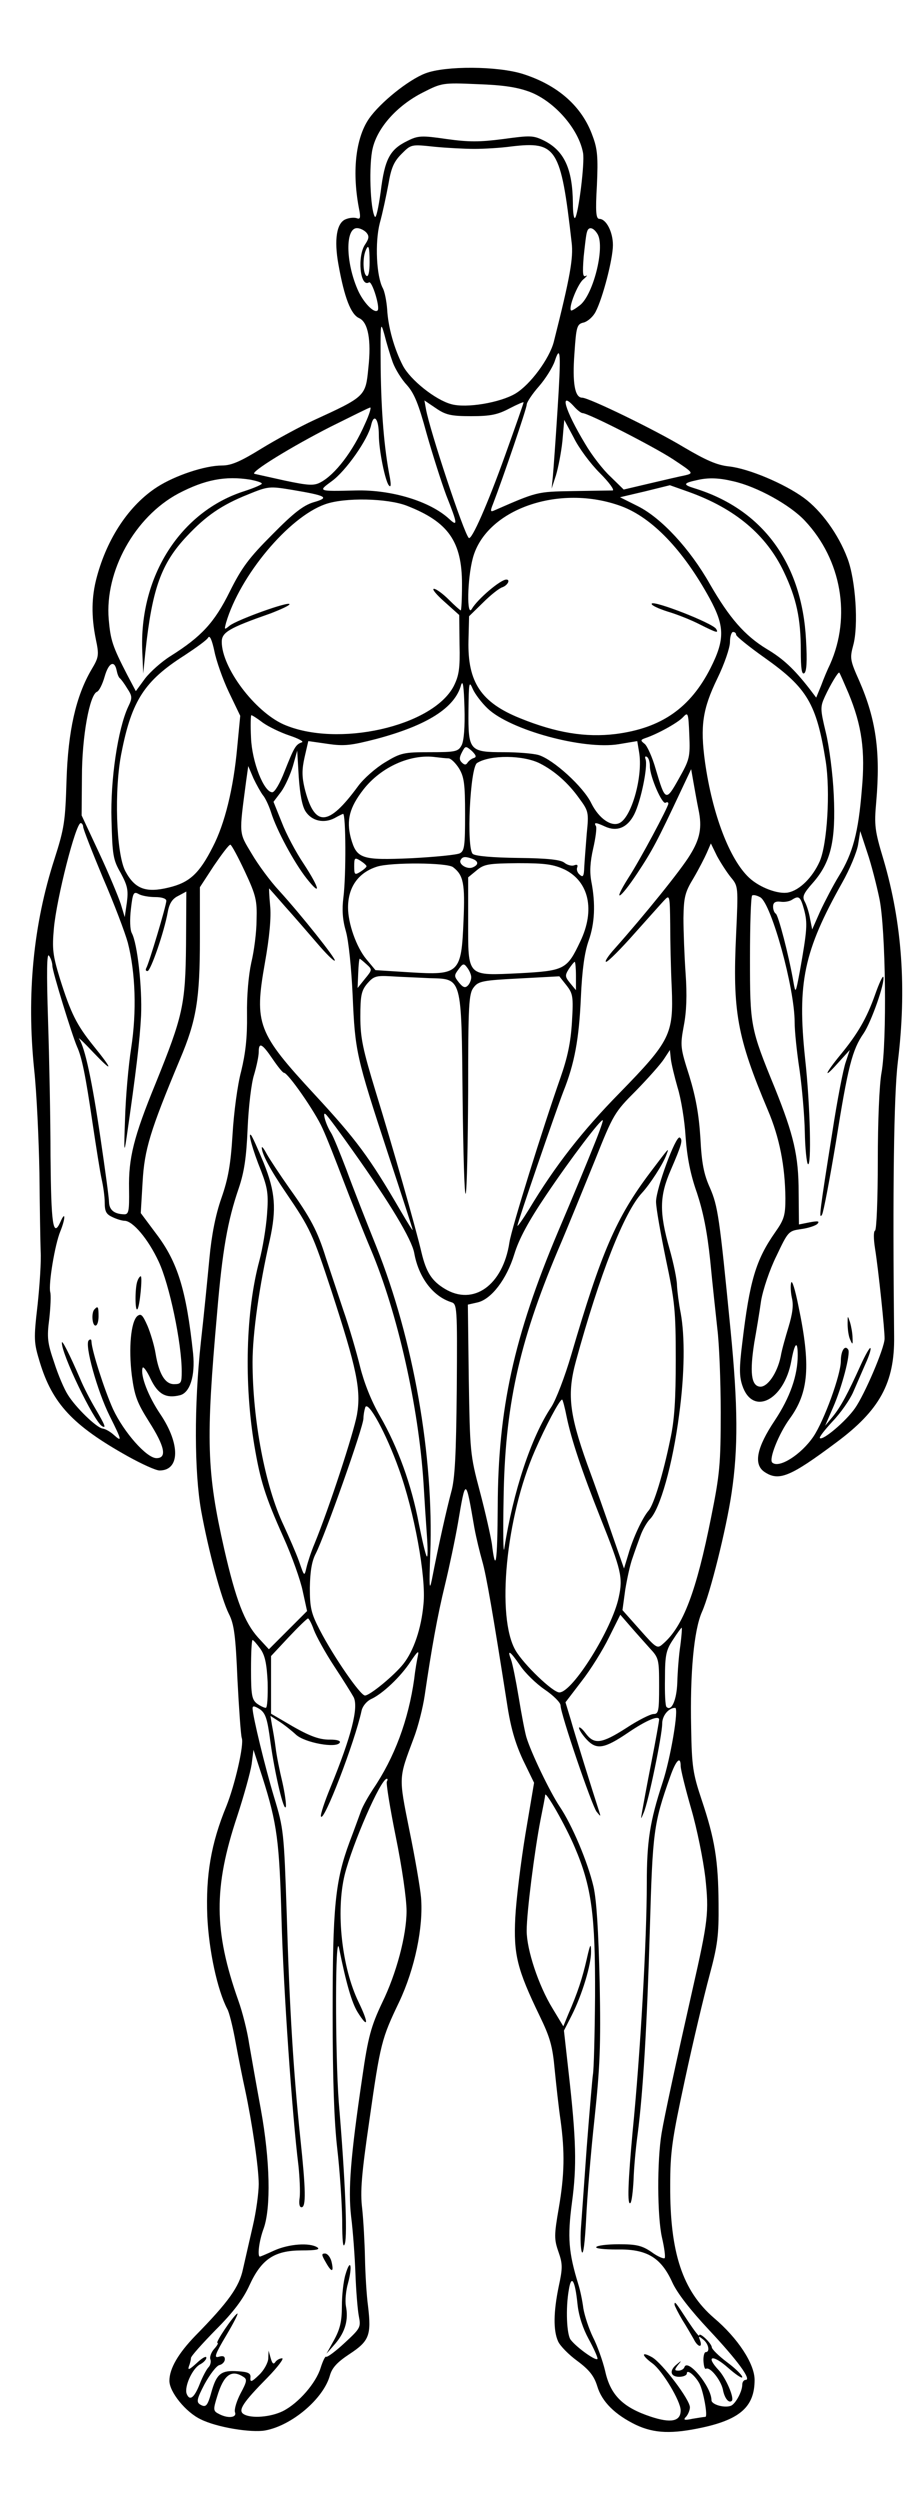 <?xml version="1.0" standalone="no"?>
<!DOCTYPE svg PUBLIC "-//W3C//DTD SVG 20010904//EN"
 "http://www.w3.org/TR/2001/REC-SVG-20010904/DTD/svg10.dtd">
<svg version="1.0" xmlns="http://www.w3.org/2000/svg"
 width="300pt" height="811pt" viewBox="0 0 300 811"
 preserveAspectRatio="xMidYMid meet">
<g transform="translate(0,811) scale(0.1,-0.1)"
fill="#000000" stroke="none">
<path d="M1381 7872 c-55 -21 -147 -95 -183 -147 -44 -64 -56 -176 -31 -299 4
-22 2 -28 -8 -24 -8 3 -24 2 -36 -3 -30 -11 -39 -66 -24 -148 19 -106 40 -161
67 -173 29 -13 40 -71 30 -161 -9 -93 -9 -93 -179 -171 -43 -20 -119 -61 -168
-91 -68 -42 -98 -55 -128 -55 -55 0 -152 -32 -211 -70 -90 -58 -162 -165 -196
-293 -17 -63 -18 -126 -3 -200 11 -52 10 -59 -14 -99 -51 -87 -76 -200 -81
-359 -4 -133 -7 -155 -39 -255 -69 -213 -91 -441 -66 -684 8 -74 15 -225 17
-335 1 -110 3 -225 4 -255 2 -30 -3 -108 -10 -173 -13 -112 -12 -122 7 -185
41 -135 107 -206 286 -306 45 -25 91 -46 103 -46 66 0 68 85 3 182 -40 59 -66
127 -58 151 2 6 14 -10 26 -36 24 -50 50 -64 95 -53 33 8 50 63 43 135 -22
206 -50 297 -120 389 l-50 67 6 101 c6 105 24 165 121 397 54 127 65 196 65
391 l0 168 45 69 c26 38 49 69 54 69 4 -1 25 -40 47 -87 36 -77 40 -94 38
-157 0 -39 -8 -101 -17 -138 -9 -41 -15 -107 -14 -170 1 -75 -5 -125 -19 -183
-12 -44 -24 -136 -28 -205 -6 -97 -14 -143 -36 -206 -19 -54 -32 -120 -39
-195 -6 -63 -18 -186 -28 -274 -22 -205 -21 -420 1 -545 24 -132 66 -287 90
-335 17 -33 22 -70 28 -214 5 -96 11 -181 14 -189 8 -20 -22 -151 -50 -221
-50 -121 -67 -224 -62 -356 5 -113 33 -241 65 -302 6 -10 18 -58 27 -108 9
-49 23 -119 31 -155 22 -103 44 -251 44 -305 0 -27 -8 -88 -19 -135 -11 -47
-25 -110 -32 -140 -12 -58 -47 -107 -155 -217 -55 -57 -84 -106 -84 -146 0
-36 53 -102 102 -125 52 -26 163 -44 209 -36 87 16 189 103 210 178 7 25 23
43 64 70 64 42 71 61 60 155 -5 36 -9 107 -10 156 -1 50 -5 122 -9 160 -7 56
-2 113 23 285 36 253 40 267 97 386 51 108 79 243 71 339 -3 33 -20 132 -38
219 -35 175 -35 166 14 297 14 36 30 99 36 140 22 150 41 257 66 359 14 58 33
148 42 200 25 148 25 148 53 -15 6 -33 18 -82 26 -110 13 -45 35 -173 80 -460
12 -80 27 -130 52 -184 l36 -74 -28 -166 c-15 -91 -30 -213 -33 -271 -6 -120
6 -168 79 -319 34 -70 42 -98 49 -175 5 -50 13 -124 19 -164 14 -103 13 -176
-6 -286 -15 -86 -15 -100 -1 -140 14 -40 14 -53 1 -113 -17 -82 -18 -143 -2
-178 6 -14 34 -43 63 -64 39 -29 54 -49 64 -81 15 -51 58 -93 126 -126 60 -28
117 -30 218 -8 122 27 167 69 167 154 0 52 -54 135 -132 201 -102 88 -143 212
-142 429 0 111 6 150 48 345 26 121 62 272 79 335 27 100 31 131 30 235 -1
140 -12 209 -55 337 -28 84 -32 107 -34 233 -4 178 9 317 35 376 27 60 79 270
96 384 22 146 21 285 -3 530 -36 367 -41 402 -67 462 -20 44 -27 81 -31 162
-5 77 -15 132 -36 201 -29 91 -30 97 -18 162 9 46 11 100 6 170 -4 57 -7 138
-7 180 1 68 5 84 33 130 17 29 36 66 43 82 l13 30 20 -41 c12 -22 32 -53 45
-69 24 -29 24 -30 17 -184 -12 -251 3 -334 103 -571 38 -89 56 -182 57 -286 0
-55 -4 -69 -33 -110 -63 -90 -83 -157 -107 -359 -10 -80 -10 -108 0 -138 33
-100 135 -50 159 78 11 61 21 70 21 20 0 -66 -25 -137 -74 -211 -59 -88 -70
-142 -35 -167 47 -32 83 -18 233 94 142 105 191 194 189 345 -5 475 -1 782 12
890 29 237 14 450 -46 655 -29 96 -31 112 -24 190 14 162 -1 267 -55 391 -30
67 -31 74 -20 115 18 64 8 215 -19 284 -29 77 -85 154 -141 195 -63 46 -179
95 -243 102 -39 4 -75 20 -148 63 -91 55 -307 160 -329 160 -24 0 -32 49 -25
143 6 89 8 96 31 101 13 4 30 19 38 35 23 44 56 171 56 216 0 43 -22 85 -44
85 -11 0 -13 23 -8 109 4 90 2 118 -14 160 -34 96 -113 165 -226 201 -82 26
-252 27 -317 2z m339 -60 c81 -31 159 -121 173 -198 6 -32 -15 -199 -26 -211
-4 -3 -7 18 -7 48 -1 111 -28 170 -94 203 -35 17 -44 17 -132 5 -77 -10 -112
-10 -184 0 -82 12 -93 11 -127 -6 -58 -28 -74 -60 -87 -165 -7 -51 -15 -88
-19 -81 -15 24 -20 169 -7 222 16 68 80 139 163 181 61 31 64 32 177 27 86 -3
129 -10 170 -25z m-180 -185 c30 0 85 3 121 8 146 17 160 -4 195 -312 6 -50
-5 -112 -58 -322 -14 -54 -76 -139 -125 -168 -49 -29 -159 -48 -208 -34 -52
14 -133 79 -157 125 -28 54 -48 125 -51 183 -2 26 -8 57 -14 68 -21 39 -26
148 -10 211 9 32 21 89 28 126 9 54 18 74 43 99 31 31 31 31 106 23 41 -4 100
-7 130 -7z m-350 -272 c9 -11 8 -19 -4 -37 -27 -38 -17 -142 12 -124 10 6 37
-82 28 -91 -11 -11 -47 26 -65 68 -39 90 -40 199 -2 199 10 0 24 -7 31 -15z
m751 -6 c23 -44 -15 -195 -58 -229 -14 -11 -27 -19 -29 -17 -9 9 21 84 39 100
12 10 16 16 9 12 -10 -5 -11 8 -7 62 4 37 8 74 11 81 5 19 22 14 35 -9z m-741
-90 c0 -31 -4 -48 -10 -44 -11 7 -13 54 -4 79 10 27 14 18 14 -35z m75 -324
c8 -22 29 -56 46 -74 24 -27 38 -61 64 -157 19 -67 48 -158 64 -201 37 -93 38
-103 9 -76 -62 57 -187 95 -303 92 -124 -3 -123 -3 -78 30 46 33 118 136 128
182 9 40 25 20 25 -32 0 -49 21 -152 33 -164 6 -7 7 2 3 25 -19 97 -28 210
-30 355 -1 149 -1 156 12 110 7 -28 19 -68 27 -90z m535 -157 c-6 -95 -13
-191 -15 -213 l-4 -40 14 43 c7 23 17 73 21 111 l6 69 31 -58 c16 -33 54 -84
84 -114 31 -31 49 -56 42 -57 -8 0 -66 -1 -129 -2 -118 -2 -116 -2 -258 -64
-10 -4 -10 1 -1 23 33 86 109 309 109 321 0 8 18 35 40 60 21 24 44 61 51 81
19 58 21 25 9 -160z m-280 -18 c63 0 86 5 124 25 25 13 46 22 46 20 0 -3 -27
-80 -60 -172 -57 -159 -109 -277 -118 -268 -16 15 -127 350 -139 418 l-5 28
37 -25 c32 -22 49 -26 115 -26z m335 30 c10 -11 22 -20 26 -20 19 0 230 -108
293 -149 68 -45 69 -46 40 -53 -16 -3 -67 -15 -114 -26 l-85 -20 -43 42 c-24
22 -61 70 -82 106 -67 111 -85 176 -35 120z m-680 -55 c-39 -89 -97 -165 -145
-190 -21 -11 -39 -10 -115 6 -49 11 -94 21 -99 22 -15 5 122 89 248 153 67 33
124 62 128 62 4 1 -3 -23 -17 -53z m-372 -181 c20 -4 37 -9 37 -13 0 -3 -25
-14 -56 -24 -208 -66 -343 -277 -332 -522 l3 -70 7 70 c22 205 51 287 135 376
62 66 113 101 198 135 66 27 70 27 143 15 113 -19 123 -25 71 -40 -34 -10 -66
-35 -135 -105 -76 -76 -99 -107 -138 -185 -50 -101 -92 -146 -192 -209 -29
-18 -66 -51 -83 -73 l-30 -41 -28 53 c-48 93 -54 112 -60 180 -13 156 84 332
226 408 86 45 152 58 234 45z m1567 -5 c77 -17 186 -77 234 -129 118 -126 150
-310 81 -465 -8 -16 -21 -47 -29 -69 l-16 -39 -22 29 c-50 64 -85 97 -139 129
-72 44 -121 101 -184 210 -65 115 -158 215 -234 253 l-58 29 81 19 81 20 62
-22 c150 -54 251 -139 308 -259 41 -86 55 -152 55 -256 0 -57 3 -78 11 -73 8
5 10 38 6 108 -13 249 -141 424 -362 492 -39 12 -37 17 10 27 35 8 69 7 115
-4z m-363 -81 c100 -37 201 -142 287 -299 49 -90 50 -133 3 -226 -66 -130
-160 -195 -308 -214 -98 -12 -194 4 -310 51 -127 51 -171 117 -168 251 l2 80
45 44 c25 25 53 47 63 50 17 6 27 25 13 25 -19 0 -93 -63 -112 -95 -17 -30
-15 96 3 164 42 159 281 243 482 169z m-695 1 c133 -52 178 -115 178 -254 0
-47 -2 -85 -4 -85 -2 0 -20 16 -39 35 -19 19 -41 35 -48 35 -8 0 8 -19 34 -42
l48 -43 1 -95 c2 -79 -2 -102 -19 -136 -69 -131 -378 -200 -552 -124 -94 42
-201 184 -201 268 0 31 24 45 158 92 34 13 62 26 62 30 0 11 -172 -51 -195
-70 -17 -14 -17 -13 -11 10 45 153 203 342 321 384 63 23 204 20 267 -5z
m1068 -418 c0 -5 42 -39 93 -75 138 -98 168 -148 198 -336 15 -97 5 -269 -20
-325 -23 -51 -64 -92 -101 -100 -33 -7 -94 16 -128 48 -63 59 -119 205 -143
375 -16 117 -8 172 40 271 23 47 41 100 41 118 0 18 5 33 10 33 6 0 10 -4 10
-9z m-1647 -186 l37 -77 -10 -104 c-12 -131 -40 -246 -79 -321 -44 -87 -76
-116 -143 -132 -74 -18 -110 -5 -141 53 -30 57 -37 267 -12 387 33 167 75 231
204 313 38 25 73 50 77 58 5 8 12 -7 20 -44 6 -31 27 -91 47 -133z m-364 69
c2 -10 6 -21 10 -24 4 -3 15 -18 24 -33 17 -26 17 -31 3 -60 -33 -71 -58 -236
-54 -367 3 -114 5 -129 30 -172 22 -41 25 -55 20 -95 l-7 -48 -13 43 c-8 24
-39 99 -70 165 l-57 122 1 125 c0 131 25 267 49 276 7 3 18 25 25 50 13 45 32
54 39 18z m2376 -73 c43 -104 55 -186 43 -314 -11 -137 -29 -205 -74 -278 -19
-31 -46 -83 -61 -115 l-26 -59 -7 35 c-3 19 -11 44 -17 55 -9 16 -5 26 26 61
59 67 75 137 68 286 -3 68 -15 159 -26 203 -18 75 -18 82 -3 115 19 41 44 82
47 78 2 -2 15 -32 30 -67z m-1256 -168 c-11 -21 -19 -23 -103 -23 -85 0 -95
-2 -146 -33 -30 -18 -70 -53 -88 -78 -97 -132 -141 -133 -173 -6 -9 38 -9 61
0 101 l12 52 63 -9 c54 -8 76 -5 158 16 165 44 255 101 275 175 6 18 9 -5 11
-73 2 -64 -2 -108 -9 -122z m84 119 c73 -70 311 -135 426 -116 l60 10 6 -36
c13 -76 -23 -207 -62 -229 -27 -15 -68 13 -93 63 -25 53 -124 143 -172 157
-18 5 -69 9 -112 9 -112 0 -116 5 -115 134 1 93 2 99 14 71 7 -16 29 -45 48
-63z m621 -228 c-42 -75 -44 -74 -75 31 -11 39 -28 76 -36 82 -14 11 -14 13 3
19 39 13 106 50 122 68 16 17 17 14 20 -58 3 -72 1 -80 -34 -142z m-1351 182
c18 -13 57 -32 87 -42 30 -10 48 -20 40 -22 -20 -7 -25 -16 -56 -94 -15 -39
-32 -68 -40 -68 -27 0 -66 98 -69 177 -2 40 -1 73 1 73 3 0 20 -11 37 -24z
m685 -115 c-7 -2 -16 -9 -20 -15 -5 -8 -10 -8 -19 1 -8 8 -8 16 1 33 11 21 12
21 32 4 14 -14 16 -20 6 -23z m-546 -173 c20 -31 59 -40 94 -22 14 8 27 14 28
14 9 -1 10 -199 1 -271 -5 -39 -3 -72 8 -110 9 -31 18 -121 22 -209 8 -181 11
-196 115 -513 44 -133 80 -244 80 -247 0 -3 -17 24 -38 60 -103 177 -145 233
-280 379 -186 201 -197 229 -162 427 15 84 21 149 17 187 -3 32 -4 57 -3 55 2
-2 25 -28 52 -59 27 -30 73 -83 103 -118 29 -34 55 -60 58 -57 5 5 -109 148
-181 227 -28 30 -68 84 -89 120 -42 70 -41 59 -18 234 l7 50 17 -40 c10 -21
24 -46 31 -55 7 -8 19 -33 26 -55 18 -58 75 -163 115 -214 49 -62 44 -34 -9
47 -25 37 -57 97 -71 134 l-27 67 25 33 c13 18 30 56 38 83 l14 50 5 -86 c4
-56 11 -94 22 -111z m464 172 c8 0 23 -15 34 -32 17 -28 20 -51 20 -150 0
-102 -2 -118 -17 -126 -10 -5 -81 -12 -158 -16 -162 -7 -177 -2 -196 66 -15
58 -4 99 41 157 58 74 154 116 234 105 16 -2 35 -4 42 -4z m298 -17 c47 -24
91 -63 126 -112 31 -42 32 -46 25 -115 -3 -39 -7 -88 -8 -108 -1 -30 -4 -35
-14 -26 -8 6 -12 17 -9 24 3 8 0 11 -10 7 -8 -3 -22 1 -31 8 -11 10 -54 15
-150 16 -83 1 -140 6 -148 13 -21 18 -9 281 14 295 43 27 151 26 205 -2z m356
-9 c0 -33 40 -125 51 -118 5 3 9 2 9 -3 -1 -12 -91 -181 -130 -241 -53 -84
-28 -71 29 15 49 74 65 104 142 268 l33 70 7 -40 c4 -22 11 -63 17 -92 12 -57
5 -94 -28 -147 -29 -48 -148 -195 -244 -303 -21 -23 -34 -43 -28 -43 6 0 48
42 93 93 45 50 89 100 98 109 15 16 16 10 17 -80 0 -53 2 -146 5 -207 6 -150
-5 -172 -169 -340 -121 -123 -210 -237 -294 -377 -21 -34 -38 -58 -38 -54 0
10 124 370 149 435 36 90 51 169 57 306 4 90 12 146 25 183 20 56 23 120 9
192 -6 32 -4 64 6 108 8 35 12 67 9 72 -8 13 -1 13 29 -1 39 -18 73 -4 95 39
22 43 45 157 37 179 -3 8 -1 11 4 8 6 -3 10 -17 10 -31z m-1840 -196 c0 -7 29
-81 64 -165 36 -83 72 -178 81 -211 25 -97 29 -224 11 -341 -9 -57 -18 -160
-20 -230 -4 -107 -3 -116 5 -61 31 214 43 315 47 395 4 92 -12 235 -30 268 -6
11 -7 44 -3 78 6 53 9 58 25 49 10 -6 35 -10 54 -10 22 0 36 -5 36 -12 0 -16
-57 -205 -65 -218 -3 -6 -2 -10 4 -10 10 0 54 126 66 193 5 27 15 42 34 51
l26 14 -1 -172 c-2 -196 -10 -231 -99 -451 -71 -173 -88 -242 -86 -342 1 -73
-1 -83 -17 -82 -31 1 -47 14 -48 39 0 14 -13 108 -28 210 -27 184 -50 291 -69
320 -5 8 16 -12 47 -45 64 -67 64 -57 -1 23 -54 67 -73 105 -108 216 -24 78
-26 98 -20 165 9 98 71 341 87 341 4 0 8 -6 8 -12z m2585 -232 c21 -99 25
-467 7 -566 -7 -38 -12 -157 -12 -287 0 -122 -4 -223 -9 -225 -5 -2 -5 -26 0
-58 11 -68 32 -269 31 -293 -1 -32 -65 -181 -96 -225 -30 -43 -105 -106 -114
-97 -3 3 16 27 41 54 26 27 56 70 67 95 11 25 29 67 40 92 12 26 19 49 16 51
-2 3 -16 -21 -31 -54 -42 -93 -65 -136 -91 -168 l-25 -30 26 60 c29 66 57 174
49 187 -11 17 -24 -4 -24 -37 0 -44 -54 -193 -89 -245 -40 -59 -113 -105 -134
-84 -11 12 22 94 57 142 62 85 69 172 28 367 -10 50 -20 83 -23 75 -3 -8 -2
-31 2 -50 6 -24 2 -52 -11 -95 -10 -33 -22 -75 -25 -94 -11 -55 -44 -103 -69
-99 -27 4 -32 47 -17 143 7 39 17 99 22 135 6 36 28 102 50 146 38 80 39 81
80 87 23 3 47 11 53 17 8 9 2 10 -25 5 l-35 -7 -1 104 c0 119 -16 186 -77 338
-80 195 -81 203 -81 422 0 108 3 199 7 203 3 3 15 1 27 -6 36 -23 111 -294
111 -405 0 -28 7 -97 16 -155 8 -57 16 -148 17 -201 1 -53 6 -100 10 -104 12
-13 8 188 -9 342 -26 247 -4 349 120 570 25 44 48 100 52 124 l7 44 23 -70
c13 -38 30 -105 39 -148z m-1665 104 c0 -3 -9 -11 -20 -18 -18 -11 -20 -10
-20 18 0 28 2 29 20 18 11 -7 20 -15 20 -18z m344 24 c21 -8 20 -20 0 -28 -19
-7 -47 12 -38 25 6 11 16 11 38 3z m-63 -27 c34 -26 39 -54 34 -172 -7 -173
-13 -179 -175 -169 l-111 7 -30 36 c-32 39 -59 115 -59 167 0 67 34 114 95
133 46 14 227 13 246 -2z m363 -8 c78 -39 99 -131 50 -233 -43 -91 -51 -95
-197 -103 -173 -8 -167 -14 -167 171 l0 140 28 23 c24 20 38 22 134 23 90 0
115 -4 152 -21z m777 -131 c11 -43 10 -63 -14 -198 -14 -74 -14 -74 -21 -35
-15 87 -49 216 -57 221 -5 3 -9 13 -9 23 0 13 7 18 24 16 13 -2 29 1 37 6 23
15 28 11 40 -33z m-2441 -181 c0 -18 64 -225 80 -262 16 -35 28 -95 50 -245
12 -80 25 -163 30 -185 5 -22 10 -56 10 -76 0 -29 5 -38 25 -47 14 -7 32 -12
39 -12 27 0 77 -59 111 -132 35 -74 75 -265 75 -357 0 -37 -2 -41 -25 -41 -29
0 -49 33 -60 100 -4 25 -16 65 -26 89 -16 36 -21 41 -33 32 -21 -18 -29 -104
-18 -193 9 -67 17 -88 56 -150 51 -80 59 -118 24 -118 -32 0 -106 84 -141 159
-28 62 -69 190 -70 219 0 8 -4 9 -9 4 -14 -14 28 -165 68 -245 40 -80 41 -86
14 -62 -12 11 -28 20 -37 21 -20 3 -88 69 -113 110 -11 17 -31 63 -44 104 -22
64 -24 81 -16 142 4 37 6 77 3 87 -6 25 15 154 33 197 17 42 17 69 0 30 -24
-53 -30 -7 -32 214 0 118 -4 316 -8 440 -5 157 -4 220 3 210 6 -8 11 -23 11
-33z m1020 5 c19 -17 19 -18 -5 -47 l-24 -30 2 48 c1 26 3 47 5 47 1 0 11 -8
22 -18z m340 -42 c0 -9 -5 -21 -11 -27 -9 -9 -16 -6 -29 10 -16 20 -16 23 -1
43 14 19 17 20 28 5 7 -9 13 -23 13 -31z m340 4 l0 -46 -19 23 c-17 21 -17 25
-4 46 9 13 17 23 19 23 2 0 4 -21 4 -46z m-476 -7 c107 -3 104 9 108 -389 2
-180 6 -319 10 -310 4 9 7 159 8 332 0 282 2 317 18 337 15 20 29 23 148 29
l130 7 23 -29 c21 -27 23 -36 18 -119 -4 -66 -14 -114 -37 -180 -58 -165 -159
-489 -166 -535 -21 -139 -117 -208 -211 -150 -41 25 -59 53 -74 115 -19 82
-95 348 -149 523 -42 138 -50 175 -50 243 0 69 3 85 22 108 21 24 28 27 78 24
30 -2 86 -4 124 -6z m-509 -262 c17 -25 33 -45 37 -45 13 0 101 -126 125 -180
14 -30 44 -107 68 -170 24 -63 64 -164 89 -223 87 -206 155 -510 171 -757 3
-52 8 -129 11 -170 3 -41 3 -72 0 -69 -4 3 -15 51 -26 106 -24 127 -68 248
-126 349 -29 50 -52 109 -65 161 -11 45 -35 128 -55 185 -19 57 -44 132 -56
168 -27 87 -50 130 -118 225 -31 44 -64 94 -73 110 -9 17 -16 27 -17 23 -1
-19 27 -72 79 -148 79 -116 86 -132 147 -317 82 -252 97 -321 83 -402 -11 -60
-90 -302 -138 -419 -11 -26 -22 -60 -26 -77 -7 -30 -7 -29 -24 20 -10 28 -33
80 -50 117 -60 126 -101 342 -101 530 0 92 22 248 56 396 22 100 18 156 -20
250 -19 46 -37 86 -41 90 -11 11 5 -48 33 -117 21 -55 24 -75 19 -140 -3 -42
-14 -110 -25 -151 -44 -163 -50 -398 -16 -600 19 -112 34 -162 94 -296 28 -62
56 -141 63 -176 l14 -64 -62 -62 -62 -62 -35 38 c-44 49 -72 121 -110 287 -57
252 -60 352 -23 767 17 202 34 298 70 403 18 53 25 100 29 195 3 69 12 147 21
174 8 27 15 60 15 73 0 34 11 28 45 -22z m1315 -93 c11 -35 23 -107 26 -160 5
-68 16 -123 37 -182 20 -61 33 -124 43 -220 7 -74 18 -173 23 -220 6 -47 11
-169 11 -271 0 -168 -3 -201 -31 -340 -48 -241 -91 -355 -156 -411 -19 -17
-21 -16 -76 46 l-56 63 9 66 c6 36 16 83 24 104 7 21 19 54 26 73 7 19 21 43
30 52 33 32 74 177 95 339 18 132 19 254 5 330 -6 30 -11 70 -12 89 0 19 -11
72 -24 118 -34 120 -33 172 4 257 35 81 40 98 29 105 -13 8 -77 -167 -77 -208
0 -21 15 -104 32 -187 29 -137 32 -166 32 -325 0 -129 -4 -197 -18 -260 -23
-112 -53 -210 -70 -230 -20 -23 -51 -89 -66 -142 l-14 -46 -37 106 c-20 59
-57 164 -83 234 -58 163 -65 227 -36 333 77 281 156 482 214 545 26 28 69 94
80 125 9 24 10 25 -52 -57 -112 -148 -160 -261 -257 -592 -21 -72 -50 -147
-65 -170 -65 -97 -124 -274 -153 -461 -3 -16 -4 56 -2 160 4 299 49 507 175
806 34 79 88 213 122 296 59 148 63 155 133 225 39 40 80 86 91 103 l19 29 3
-29 c2 -17 12 -58 22 -93z m-1053 -207 c118 -166 190 -285 198 -330 14 -78 60
-140 120 -159 19 -6 20 -13 18 -283 -2 -213 -6 -291 -18 -333 -14 -52 -41
-171 -63 -285 -8 -39 -9 -20 -5 85 12 316 -55 696 -175 996 -33 82 -77 194
-97 249 -21 55 -43 109 -50 120 -18 28 -30 73 -17 60 6 -5 46 -59 89 -120z
m781 19 c-17 -43 -69 -169 -116 -279 -144 -341 -195 -577 -196 -892 -1 -185
-7 -220 -19 -121 -4 26 -21 102 -39 170 -32 120 -32 129 -36 365 l-3 241 31 7
c45 10 95 75 120 157 15 49 45 105 103 191 80 119 179 249 184 243 2 -1 -11
-38 -29 -82z m-88 -881 c15 -72 48 -172 110 -328 67 -168 73 -192 59 -256 -21
-102 -150 -309 -193 -309 -21 0 -115 90 -142 136 -63 108 -32 432 63 649 34
78 80 165 88 165 2 0 9 -26 15 -57z m-545 -168 c50 -138 89 -351 80 -438 -7
-80 -32 -152 -65 -194 -29 -37 -109 -103 -125 -103 -15 0 -102 126 -147 213
-28 54 -32 72 -32 137 1 52 6 85 19 110 30 59 155 411 155 439 0 11 3 27 6 36
9 23 68 -85 109 -200z m815 -582 c29 -31 30 -36 30 -123 0 -81 -2 -90 -18 -90
-10 0 -50 -20 -88 -45 -81 -52 -105 -55 -133 -17 -11 15 -21 22 -21 17 0 -6
11 -23 25 -38 32 -34 57 -30 135 23 59 40 100 57 100 42 0 -5 -11 -67 -25
-138 -14 -71 -27 -142 -30 -159 -5 -29 -5 -29 5 -5 15 34 60 251 60 289 0 26
21 51 42 51 13 0 -15 -165 -41 -243 -41 -125 -51 -190 -51 -326 0 -184 -21
-555 -46 -805 -15 -163 -18 -243 -7 -232 4 4 8 37 10 74 1 37 7 103 13 147 18
137 31 358 40 670 9 313 12 340 66 492 19 54 34 68 34 34 0 -11 15 -72 34
-138 19 -65 39 -165 46 -223 12 -114 10 -137 -43 -370 -52 -230 -90 -406 -99
-460 -15 -91 -14 -269 1 -337 8 -34 12 -65 9 -68 -3 -3 -23 5 -43 20 -31 21
-49 25 -106 25 -37 0 -70 -4 -73 -9 -4 -5 26 -8 67 -8 96 2 143 -25 180 -107
16 -35 59 -90 119 -154 92 -98 139 -162 119 -162 -6 0 -11 -7 -11 -15 0 -23
-22 -63 -37 -69 -21 -8 -63 4 -63 18 0 44 -78 138 -88 107 -2 -6 -11 -11 -19
-11 -13 0 -14 2 -2 18 13 15 12 16 -3 3 -26 -20 -22 -41 7 -41 14 0 25 5 25
11 0 15 27 -7 41 -33 13 -25 28 -108 19 -108 -4 0 -23 -3 -41 -6 -28 -6 -32
-4 -21 7 6 7 12 21 12 30 0 25 -89 142 -122 162 -37 21 -36 7 1 -20 32 -24 91
-122 91 -152 0 -36 -32 -42 -98 -20 -90 30 -130 70 -147 147 -8 34 -26 84 -40
111 -13 27 -27 69 -31 93 -3 24 -10 58 -16 77 -32 104 -36 153 -21 266 16 118
14 204 -11 424 l-15 134 25 49 c34 67 64 166 63 208 0 29 -3 24 -14 -25 -14
-61 -29 -108 -60 -179 l-16 -39 -35 58 c-46 75 -84 191 -84 252 0 60 26 262
45 360 8 40 15 75 15 80 0 17 66 -98 96 -169 55 -128 67 -220 66 -483 -1 -126
-4 -241 -7 -255 -2 -14 -11 -119 -20 -235 -8 -115 -17 -235 -19 -265 -2 -30
-1 -64 3 -75 5 -12 10 31 14 105 3 69 15 215 27 325 18 169 21 238 17 445 -4
169 -10 265 -20 310 -19 81 -70 201 -110 260 -32 48 -93 175 -108 225 -5 17
-16 75 -25 130 -9 54 -20 109 -25 122 -13 34 -3 28 30 -20 16 -24 52 -59 80
-78 28 -19 51 -42 51 -51 0 -28 102 -326 117 -345 14 -17 14 -17 8 2 -19 58
-78 247 -92 297 l-17 56 52 68 c29 37 69 101 89 142 l37 74 33 -38 c19 -22 47
-53 63 -71z m-1091 60 c8 -21 37 -74 66 -118 29 -44 57 -89 63 -100 17 -33 -7
-127 -75 -293 -19 -46 -33 -88 -31 -94 8 -24 110 241 132 343 3 14 16 30 30
37 38 17 97 73 129 122 22 33 28 38 24 20 -3 -14 -9 -47 -12 -75 -19 -135 -64
-256 -134 -359 -15 -23 -33 -54 -39 -71 -6 -16 -22 -61 -37 -100 -47 -127 -55
-211 -55 -555 0 -215 5 -354 15 -440 8 -69 15 -172 16 -230 0 -73 3 -97 9 -77
8 27 1 208 -20 457 -12 159 -12 565 1 500 23 -114 41 -176 60 -207 35 -56 37
-37 3 33 -54 112 -74 292 -45 412 25 100 117 312 137 312 3 0 3 -4 0 -9 -3 -4
10 -85 29 -179 20 -98 35 -201 35 -241 0 -79 -33 -203 -79 -297 -36 -76 -46
-111 -65 -244 -38 -257 -46 -362 -36 -450 6 -47 12 -130 14 -185 2 -55 7 -117
11 -138 7 -36 6 -39 -46 -87 -29 -27 -56 -47 -60 -45 -3 3 -11 -14 -18 -36
-15 -49 -71 -114 -122 -140 -40 -20 -104 -25 -128 -10 -19 12 -3 37 78 119 33
34 54 62 47 62 -8 0 -18 -6 -22 -12 -6 -9 -10 -5 -15 12 l-7 25 -1 -26 c-1
-14 -14 -38 -30 -53 -24 -23 -29 -25 -28 -9 2 14 -6 19 -41 21 -53 4 -68 -8
-84 -62 -14 -51 -19 -57 -38 -46 -13 8 -11 18 14 66 17 31 38 59 48 62 10 2
18 11 18 19 0 10 -6 12 -20 8 -16 -5 -12 8 25 70 25 42 41 74 35 70 -14 -9
-72 -95 -64 -95 4 0 -1 -9 -11 -20 -9 -10 -15 -26 -12 -33 3 -8 0 -20 -6 -26
-6 -6 -19 -30 -28 -53 -18 -46 -33 -58 -43 -33 -8 23 18 81 43 95 12 6 21 16
21 22 0 7 -14 -1 -32 -18 -22 -20 -29 -24 -25 -11 4 10 7 23 7 28 0 6 37 47
81 92 58 58 89 100 109 144 39 85 81 113 170 113 46 0 61 3 50 10 -25 16 -92
11 -139 -10 -24 -11 -45 -20 -47 -20 -9 0 -3 51 12 91 24 67 21 221 -9 386
-14 76 -31 172 -38 213 -6 41 -22 104 -35 140 -80 226 -81 367 -4 598 22 67
43 143 47 169 l6 47 29 -89 c48 -151 55 -208 62 -460 6 -225 35 -641 55 -800
4 -38 6 -85 4 -103 -3 -20 -1 -32 6 -32 15 0 14 56 -4 225 -22 210 -35 419
-44 725 -9 268 -10 278 -41 380 -30 100 -69 261 -70 288 0 9 5 9 23 -2 19 -13
25 -30 35 -107 15 -107 44 -229 50 -210 2 7 -3 43 -11 79 -9 37 -19 87 -22
112 -3 25 -9 58 -12 74 l-5 30 28 -18 c16 -10 41 -30 55 -43 28 -26 131 -45
142 -26 4 6 -8 10 -31 10 -38 -1 -74 14 -149 59 l-43 25 0 94 0 93 57 61 c32
34 60 61 63 61 3 0 12 -17 19 -37z m1190 -50 c-5 -32 -9 -86 -10 -121 -2 -57
-19 -95 -35 -79 -4 3 -6 45 -5 93 0 76 4 92 26 125 14 22 27 39 28 39 2 0 0
-26 -4 -57z m-1364 -11 c15 -21 21 -47 24 -109 1 -46 -1 -83 -6 -83 -5 0 -18
6 -29 14 -16 13 -19 27 -19 110 0 53 2 96 5 96 3 0 14 -13 25 -28z m1030
-2126 c4 -39 18 -80 36 -113 16 -29 29 -58 29 -64 0 -12 -66 34 -87 61 -13 16
-17 102 -6 163 8 50 20 31 28 -47z m-1085 -236 c13 -8 12 -15 -9 -54 -13 -25
-21 -52 -18 -61 7 -18 -24 -21 -53 -5 -18 9 -18 14 -5 56 21 70 46 89 85 64z"/>
<path d="M2116 6152 c-3 -5 21 -16 52 -26 31 -9 78 -28 105 -42 54 -27 61 -29
52 -14 -12 19 -202 93 -209 82z"/>
<path d="M2841 4883 c-27 -76 -56 -126 -111 -193 -52 -63 -59 -84 -11 -30 l40
44 -13 -39 c-8 -22 -28 -125 -44 -230 -41 -257 -44 -283 -33 -265 5 9 25 115
45 235 39 245 53 300 90 353 25 37 70 165 64 183 -2 5 -14 -21 -27 -58z"/>
<path d="M2752 3815 c0 -16 3 -39 8 -50 8 -18 9 -18 8 5 0 14 -4 36 -8 50 -8
24 -8 24 -8 -5z"/>
<path d="M446 3954 c-8 -21 -8 -99 0 -91 8 8 17 107 11 107 -3 0 -8 -7 -11
-16z"/>
<path d="M307 3863 c-11 -10 -8 -53 3 -53 6 0 10 14 10 30 0 31 -2 35 -13 23z"/>
<path d="M201 3755 c-3 -34 103 -254 130 -271 15 -9 10 3 -21 56 -16 27 -39
71 -50 98 -35 81 -59 127 -59 117z"/>
<path d="M2190 634 c1 -5 12 -27 25 -49 14 -22 30 -50 37 -62 13 -27 30 -31
21 -5 -6 15 -5 15 10 3 18 -14 23 -41 8 -41 -4 0 -8 -13 -7 -29 1 -16 4 -27 8
-25 13 8 48 -36 55 -67 5 -28 19 -46 29 -37 9 9 -19 74 -43 100 -43 46 -20 52
30 8 26 -23 47 -37 47 -31 0 6 -22 28 -49 48 -28 21 -50 43 -50 49 -1 13 -41
51 -41 38 0 -5 -16 16 -36 46 -41 63 -44 67 -44 54z"/>
<path d="M1058 771 c19 -34 27 -33 18 4 -4 14 -13 25 -21 25 -12 0 -11 -5 3
-29z"/>
<path d="M1122 733 c-7 -22 -12 -69 -12 -104 0 -49 -6 -74 -25 -109 l-25 -45
29 33 c32 38 43 77 34 122 -3 17 0 50 7 74 15 56 8 83 -8 29z"/>
</g>
</svg>
